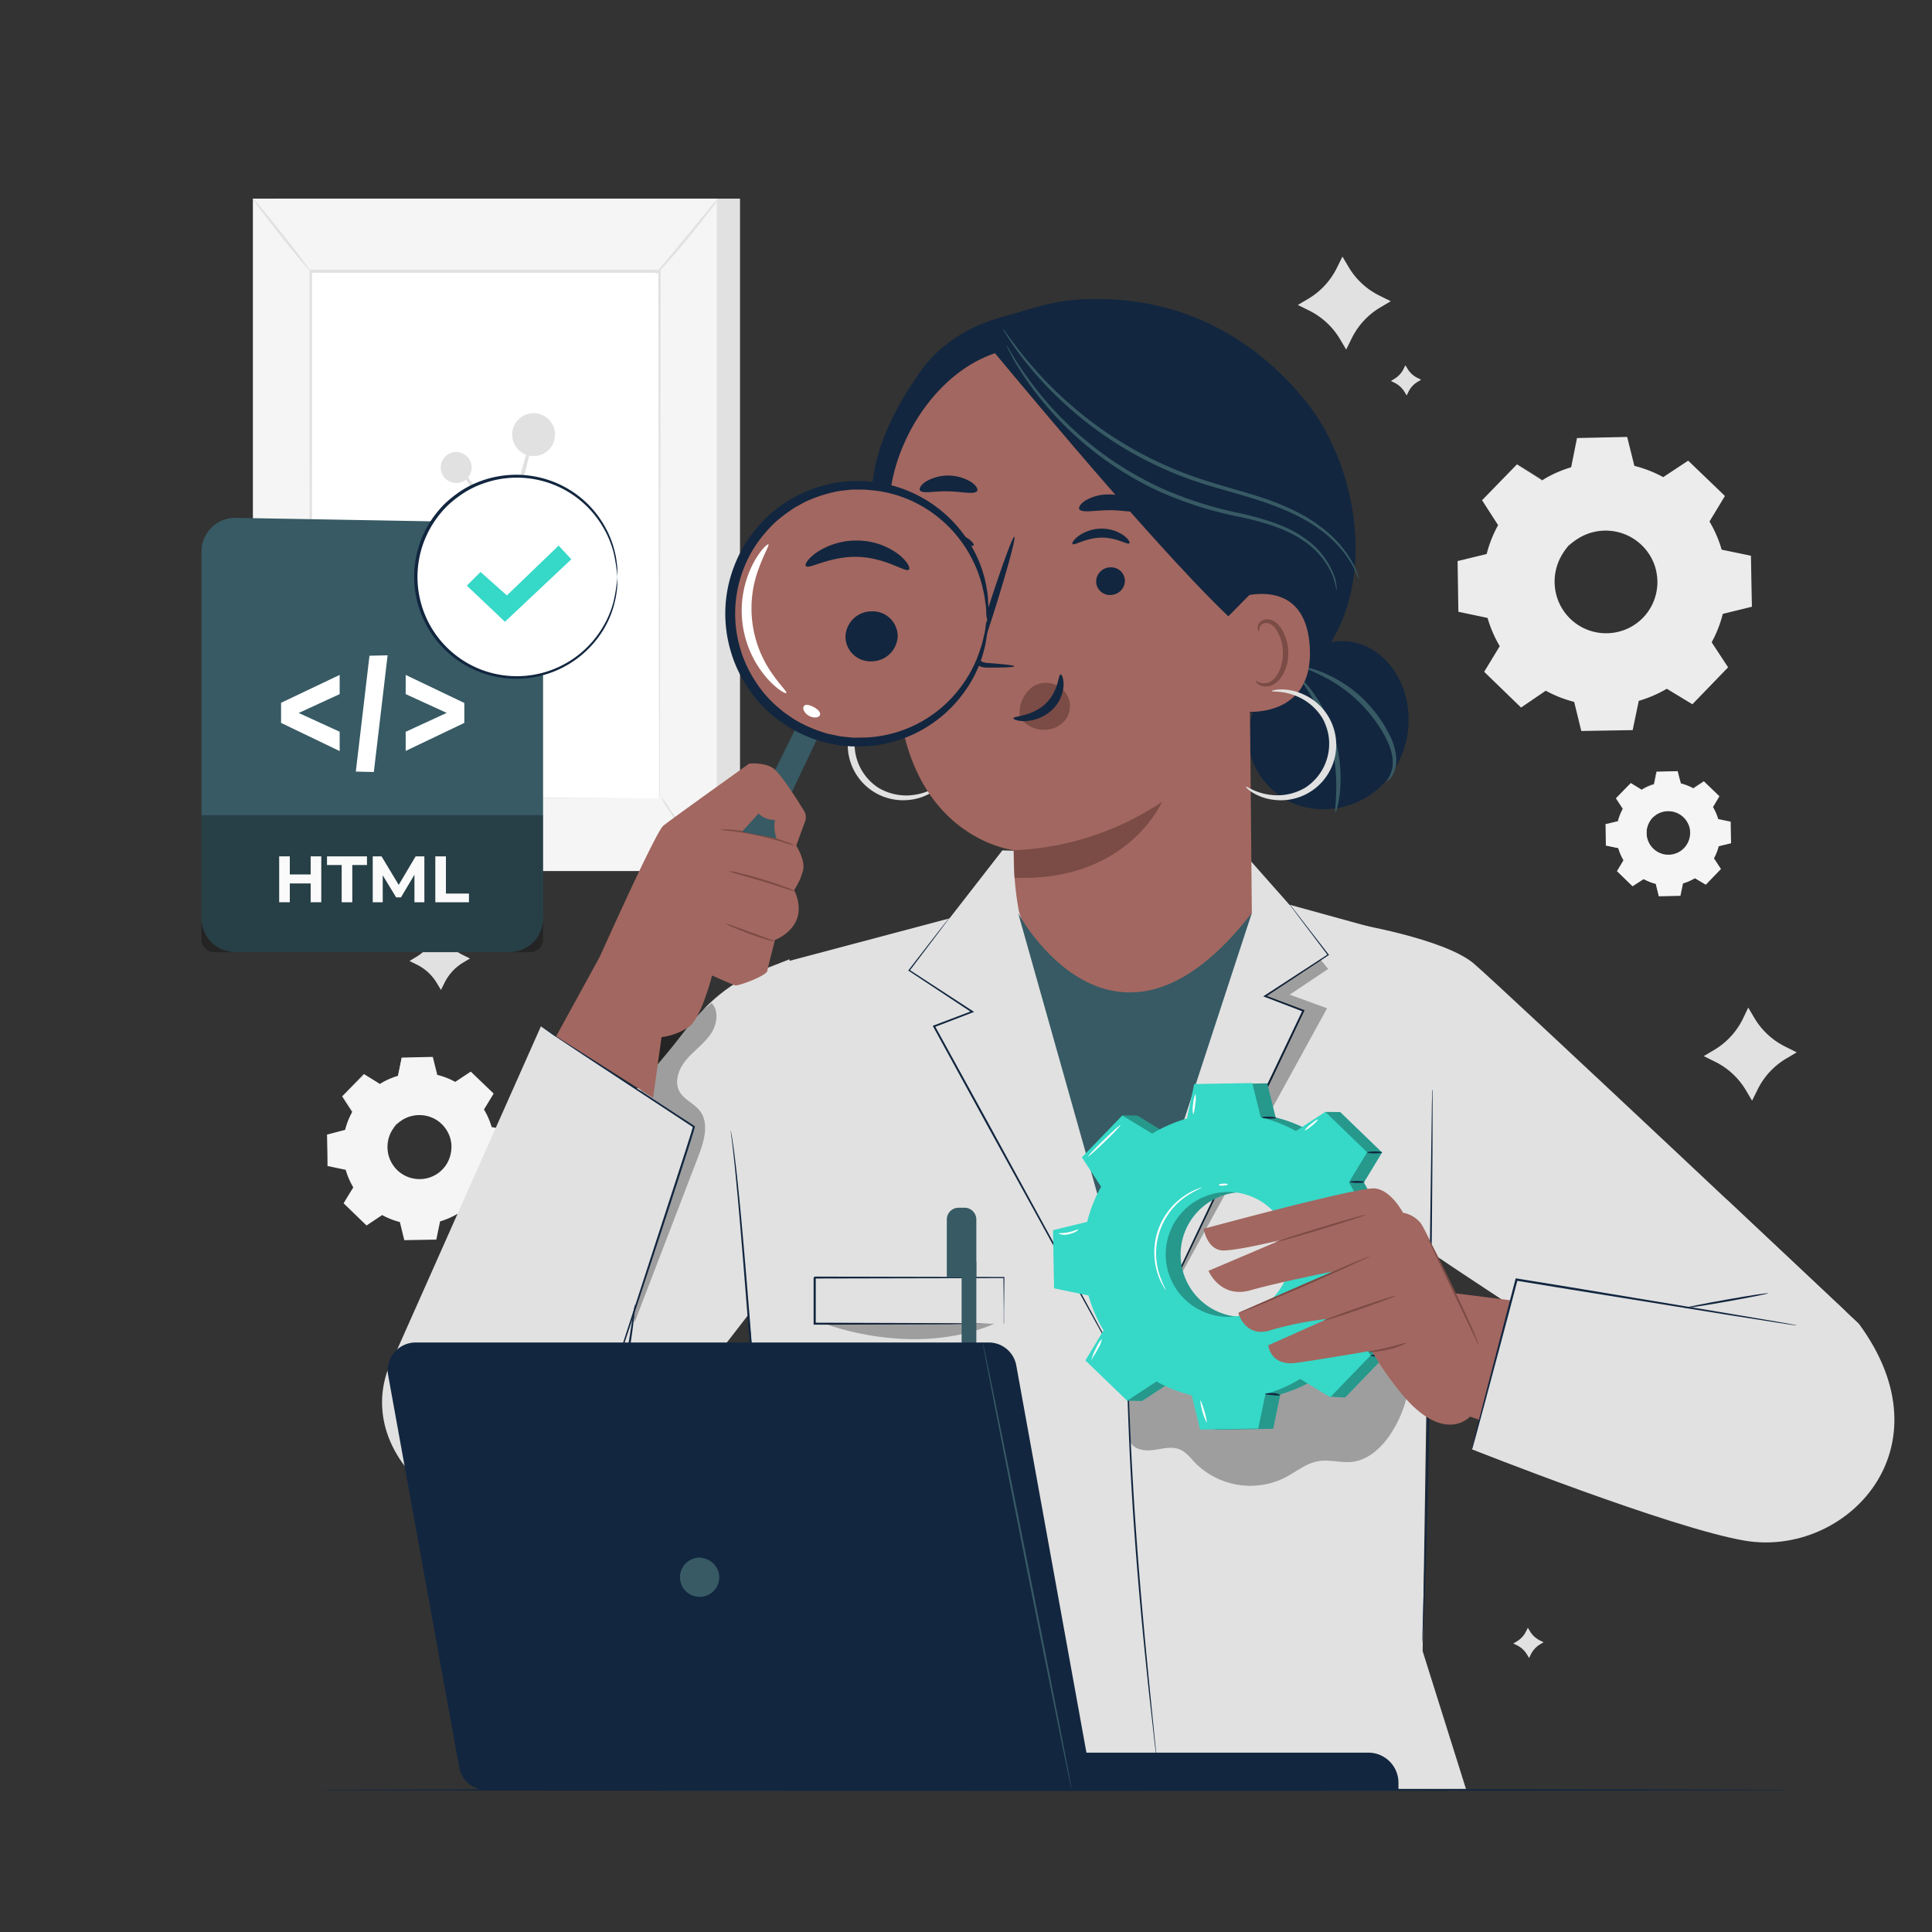 <svg xmlns="http://www.w3.org/2000/svg" width="604" height="604" viewBox="0 0 604 604">
  <rect x="0" y="0" width="604" height="604" fill="#333333" stroke="none"/>
  <g id="Grupo_94294" data-name="Grupo 94294" transform="translate(-180 -8715)">
    <rect id="Rectángulo_39114" data-name="Rectángulo 39114" width="604" height="604" transform="translate(180 8715)" fill="none"/>
    <g id="Grupo_92957" data-name="Grupo 92957" transform="translate(180 8715)">
      <rect id="Rectángulo_39115" data-name="Rectángulo 39115" width="145.02" height="210.2" transform="translate(86.33 62.1)" fill="#e1e1e1"/>
      <rect id="Rectángulo_39116" data-name="Rectángulo 39116" width="145.02" height="210.2" transform="translate(79.06 62.1)" fill="#f5f5f5"/>
      <g id="Grupo_92954" data-name="Grupo 92954">
        <rect id="Rectángulo_39117" data-name="Rectángulo 39117" width="108.99" height="164.67" transform="translate(97.08 84.87)" fill="#fff"/>
        <path id="Trazado_186756" data-name="Trazado 186756" d="M206.07,249.54V237.4c0-7.89-.06-19.39-.1-33.92,0-29-.1-70.15-.18-118.57l.37.36h-109l.39-.39c0,62.12-.06,119.39-.08,164.67l-.31-.32,79.33.17,21.91.08h.14l-21.85.08-79.52.16h-.32v-.31c0-45.28-.05-102.55-.08-164.67v-.4H206.54v.37c-.08,48.51-.14,89.71-.18,118.81,0,14.49-.08,26-.1,33.84v11.29A2.07,2.07,0,0,1,206.07,249.54Z" fill="#e1e1e1"/>
      </g>
      <path id="Trazado_186757" data-name="Trazado 186757" d="M224.49,62.1a25.089,25.089,0,0,1-2.58,3.75c-1.69,2.26-4.08,5.32-6.81,8.64s-5.28,6.24-7.17,8.33a26.069,26.069,0,0,1-3.19,3.26,26.841,26.841,0,0,1,2.77-3.63l7-8.47,7-8.47a26.542,26.542,0,0,1,2.98-3.41Z" fill="#e1e1e1"/>
      <g id="Grupo_92955" data-name="Grupo 92955">
        <path id="Trazado_186758" data-name="Trazado 186758" d="M206.62,249a134.761,134.761,0,0,0,19,23.77" fill="#fff"/>
        <path id="Trazado_186759" data-name="Trazado 186759" d="M225.63,272.78a21.428,21.428,0,0,1-3.31-3,101.2,101.2,0,0,1-7.17-8.08,105.362,105.362,0,0,1-6.32-8.78,21.239,21.239,0,0,1-2.21-3.89,28.117,28.117,0,0,1,2.67,3.58c1.6,2.24,3.85,5.31,6.47,8.59s5.12,6.15,7,8.2a30.745,30.745,0,0,1,2.87,3.38Z" fill="#e1e1e1"/>
      </g>
      <g id="Grupo_92956" data-name="Grupo 92956">
        <path id="Trazado_186760" data-name="Trazado 186760" d="M79,272.14q9.49-11.73,19-23.44" fill="#fff"/>
        <path id="Trazado_186761" data-name="Trazado 186761" d="M98,248.7c.16.14-4,5.5-9.2,12s-9.63,11.6-9.8,11.47,3.95-5.5,9.19-12S97.87,248.56,98,248.7Z" fill="#e1e1e1"/>
      </g>
      <path id="Trazado_186762" data-name="Trazado 186762" d="M79.06,62.1c.17-.14,4.3,4.8,9.22,11s8.77,11.38,8.6,11.51-4.3-4.8-9.22-11S78.89,62.23,79.06,62.1Z" fill="#e1e1e1"/>
    </g>
    <g id="Grupo_92958" data-name="Grupo 92958" transform="translate(180 8715)">
      <path id="Trazado_186763" data-name="Trazado 186763" d="M168.72,167.42a9,9,0,1,1-9-9,9,9,0,0,1,9,9Z" fill="#e1e1e1"/>
      <path id="Trazado_186764" data-name="Trazado 186764" d="M173.53,135.86a6.7,6.7,0,1,1-6.7-6.69,6.7,6.7,0,0,1,6.7,6.69Z" fill="#e1e1e1"/>
      <path id="Trazado_186765" data-name="Trazado 186765" d="M147.46,146.17a4.84,4.84,0,1,1-1.418-3.432A4.85,4.85,0,0,1,147.46,146.17Z" fill="#e1e1e1"/>
      <path id="Trazado_186766" data-name="Trazado 186766" d="M174.18,197a3,3,0,1,1,.887-2.13,3,3,0,0,1-.887,2.13Z" fill="#e1e1e1"/>
      <path id="Trazado_186767" data-name="Trazado 186767" d="M133.37,173.12a4.85,4.85,0,1,1-4.85-4.85,4.85,4.85,0,0,1,4.85,4.85Z" fill="#e1e1e1"/>
      <path id="Trazado_186768" data-name="Trazado 186768" d="M159.76,167.42c.3-.14,3.3,5.62,6.69,12.88s5.9,13.25,5.6,13.39-3.3-5.62-6.69-12.88S159.46,167.56,159.76,167.42Z" fill="#e1e1e1"/>
      <path id="Trazado_186769" data-name="Trazado 186769" d="M159,168.33c.05.32-6.49,1.56-14.6,2.77s-14.73,1.9-14.78,1.57,6.49-1.57,14.6-2.77S159,168,159,168.33Z" fill="#e1e1e1"/>
      <path id="Trazado_186770" data-name="Trazado 186770" d="M158.43,164c-.21.24-4.37-3.15-8.55-8.25s-6.72-9.83-6.45-10,3.25,4.21,7.38,9.22S158.67,163.76,158.43,164Z" fill="#e1e1e1"/>
      <path id="Trazado_186771" data-name="Trazado 186771" d="M166.83,135.86h0v.22l-.15.87c-.22,1-.45,2.06-.69,3.15-.61,2.66-1.5,6.32-2.53,10.35-2.07,8.06-3.8,14.58-4.1,14.51s.86-6.73,2.93-14.8c1-4,2.06-7.67,2.88-10.28.41-1.3.78-2.35,1.06-3.06a7,7,0,0,1,.37-.82,1.331,1.331,0,0,1,.14-.2h.08C166.78,135.8,166.83,135.86,166.83,135.86Z" fill="#e1e1e1"/>
    </g>
    <path id="Trazado_186772" data-name="Trazado 186772" d="M118.73,338.91a23.189,23.189,0,0,1,5.7-2.48l1.18-5.65,9.54-.17,1.37,5.61a23.469,23.469,0,0,1,5.79,2.27l4.82-3.16L154,342l-3,4.93a23.19,23.19,0,0,1,2.48,5.7l5.65,1.18.17,9.54-5.6,1.37a23.9,23.9,0,0,1-2.28,5.79l3.16,4.82L148,382.16l-4.93-3a23.579,23.579,0,0,1-5.7,2.48l-1.18,5.64-9.54.17-1.37-5.6a23.109,23.109,0,0,1-5.79-2.28l-4.82,3.16-6.86-6.63,3-4.93a23.58,23.58,0,0,1-2.48-5.7l-5.64-1.18-.17-9.53,5.6-1.38a23.5,23.5,0,0,1,2.28-5.79l-3.16-4.82,6.63-6.86,4.93,3Zm5.08,12.71a10.23,10.23,0,1,0,14.47-.26,10.23,10.23,0,0,0-14.47.26Z" transform="translate(180 8715)" fill="#f5f5f5"/>
    <path id="Trazado_186773" data-name="Trazado 186773" d="M123.81,351.62a7.8,7.8,0,0,1,1.91-1.68,10.24,10.24,0,0,1,6.68-1.58,10.43,10.43,0,0,1,8.2,5.75,9.66,9.66,0,0,1,.93,2.87,9.83,9.83,0,0,1,.06,3.16,10.44,10.44,0,0,1-8.64,8.95,9.81,9.81,0,0,1-3.15.05,9.7,9.7,0,0,1-2.9-.83,10.52,10.52,0,0,1-4.27-3.52,10.37,10.37,0,0,1-1.77-4.48,10.16,10.16,0,0,1,1.35-6.73,7.789,7.789,0,0,1,1.6-2,24.267,24.267,0,0,0-1.4,2.07,10.17,10.17,0,0,0-1.14,6.55,10,10,0,0,0,5.85,7.58,10.12,10.12,0,0,0,5.74.7,9.91,9.91,0,0,0,8.16-8.46,9.29,9.29,0,0,0,0-3,9.17,9.17,0,0,0-.86-2.73,10.17,10.17,0,0,0-3.45-4,10,10,0,0,0-4.32-1.6,10.16,10.16,0,0,0-6.51,1.36,22.5,22.5,0,0,0-2.07,1.57Z" transform="translate(180 8715)" fill="#f5f5f5"/>
    <path id="Trazado_186774" data-name="Trazado 186774" d="M118.73,338.91l-.32-.17-1-.55L113.75,336h.11l-6.58,6.91v-.19l3.18,4.81.06.09v.09a23.27,23.27,0,0,0-2.24,5.75v.11h-.11L102.5,355l.16-.21q.09,4.51.19,9.54l-.18-.22,5.64,1.16h.15v.14a22.87,22.87,0,0,0,2.46,5.64l.08.13-.08.14-3,4.93v-.32l6.87,6.61h-.34l4.82-3.16.14-.09.15.08a22.878,22.878,0,0,0,5.72,2.24h.16v.17c.44,1.75.91,3.67,1.38,5.6l-.28-.22,9.54-.17-.28.23,1.17-5.64v-.18l.17-.05a23.261,23.261,0,0,0,5.63-2.44h0l.15-.1.15.1,4.93,3h-.36l6.63-6.86v.36q-1.6-2.43-3.16-4.82l-.1-.15.09-.15a23.469,23.469,0,0,0,2.25-5.72v-.16h.17l5.6-1.37-.21.27q-.09-4.87-.16-9.54l.21.26-5.64-1.18h-.16v-.15a23.26,23.26,0,0,0-2.44-5.65l-.08-.13.08-.13,3-4.93v.3L147,335.49h.28l-4.83,3.15-.1.07-.12-.06a22.9,22.9,0,0,0-5.73-2.28h-.11v-.11c-.49-2-.93-3.87-1.35-5.6l.17.13-9.54.12.12-.1c-.48,2.25-.88,4.1-1.21,5.64v.05h-.05a23.9,23.9,0,0,0-4.37,1.68l-1,.53-.34.18a1.581,1.581,0,0,1,.31-.22c.22-.13.55-.34,1-.58a22.623,22.623,0,0,1,4.35-1.77l-.06.07c.31-1.54.68-3.4,1.14-5.66v-.1h.1l9.54-.21h.14v.13c.43,1.73.89,3.57,1.4,5.6l-.14-.14a23.5,23.5,0,0,1,5.84,2.28h-.22l4.82-3.18.14-.09.13.12,6.88,6.61.14.14-.1.17-3,4.93v-.26a23.629,23.629,0,0,1,2.52,5.76l-.2-.18,5.64,1.16.22.05v.21q.09,4.67.18,9.54v.23l-.22.05-5.6,1.38.21-.21a23.261,23.261,0,0,1-2.3,5.86v-.3l3.16,4.82.13.2-.16.16-6.63,6.87-.16.17-.2-.12-4.93-3h.3a24.059,24.059,0,0,1-5.77,2.51l.2-.22-1.17,5.64-.05.23h-.23l-9.54.17h-.23l-.06-.22c-.47-1.94-.94-3.85-1.37-5.6l.21.2a23.412,23.412,0,0,1-5.85-2.31h.28L114.77,383l-.18.12-.16-.15-6.86-6.64-.15-.14.11-.18c1-1.72,2.07-3.4,3-4.93v.27a23.8,23.8,0,0,1-2.5-5.77l.19.17-5.65-1.19h-.18v-.18c0-3.35-.1-6.54-.15-9.54v-.17h.16l5.6-1.47-.14.15a23.419,23.419,0,0,1,2.31-5.83v.18c-1.14-1.74-2.19-3.37-3.15-4.84l-.06-.1.08-.08,6.67-6.83v-.05h.06l3.64,2.26.93.59a3.281,3.281,0,0,1,.39.26Z" transform="translate(180 8715)" fill="#f5f5f5"/>
    <path id="Trazado_186775" data-name="Trazado 186775" d="M513.22,246.91a16.33,16.33,0,0,1,3.89-1.69l.81-3.85,6.51-.12.94,3.83a15.822,15.822,0,0,1,4,1.55l3.29-2.16L537.3,249l-2,3.36a16.39,16.39,0,0,1,1.69,3.9l3.85.8.12,6.51-3.83.94a15.526,15.526,0,0,1-1.55,3.95l2.16,3.29-4.53,4.69-3.36-2a15.778,15.778,0,0,1-3.9,1.69l-.8,3.86-6.51.11-.94-3.82a15.941,15.941,0,0,1-3.95-1.56l-3.3,2.16-4.68-4.52,2-3.37a15.559,15.559,0,0,1-1.69-3.89l-3.86-.81-.11-6.51,3.82-.94a16.249,16.249,0,0,1,1.56-4l-2.16-3.29,4.52-4.69,3.37,2Zm3.47,8.68a7,7,0,1,0,9.88-.17,7,7,0,0,0-9.88.17Z" transform="translate(180 8715)" fill="#f5f5f5"/>
    <path id="Trazado_186776" data-name="Trazado 186776" d="M516.69,255.59a5.521,5.521,0,0,1,1.3-1.14,7.045,7.045,0,0,1,10.16,2.82,6.8,6.8,0,0,1,.64,2,6.72,6.72,0,0,1,0,2.15,7.13,7.13,0,0,1-5.9,6.11,6.47,6.47,0,0,1-2.15,0,6.85,6.85,0,0,1-2-.56,7.091,7.091,0,0,1-3.21-10.06,5.31,5.31,0,0,1,1.1-1.34,9.84,9.84,0,0,0-1,1.42,6.939,6.939,0,0,0-.77,4.47,6.74,6.74,0,0,0,1.2,2.91,6.83,6.83,0,0,0,2.79,2.26,6.561,6.561,0,0,0,1.88.53,6.3,6.3,0,0,0,2-.05,6.76,6.76,0,0,0,5.58-5.78,6.282,6.282,0,0,0,0-2,6.13,6.13,0,0,0-.59-1.86,6.8,6.8,0,0,0-2.35-2.71,6.93,6.93,0,0,0-7.4-.17Q517.306,255.058,516.69,255.59Z" transform="translate(180 8715)" fill="#f5f5f5"/>
    <path id="Trazado_186777" data-name="Trazado 186777" d="M513.22,246.91l-.22-.11-.64-.37-2.54-1.5h.08l-4.5,4.71v-.13l2.17,3.29v.12a15.93,15.93,0,0,0-1.53,3.92v.08h-.08l-3.82.95.11-.14c0,2.05.08,4.23.13,6.51l-.13-.15,3.86.79h.1v.1a15.589,15.589,0,0,0,1.69,3.85l.05.09-.05.09-2,3.37v-.22l4.69,4.52h-.23l3.29-2.17.1-.06.1.06a16.09,16.09,0,0,0,3.9,1.53h.12v.11c.29,1.2.61,2.51.94,3.83l-.2-.15,6.52-.12-.2.16c.26-1.22.53-2.53.81-3.86v-.12h.12a15.541,15.541,0,0,0,3.84-1.67h0l.11-.06.1.06,3.37,2h-.25l4.52-4.68v.24c-.73-1.1-1.44-2.2-2.16-3.29l-.06-.1.06-.1a15.731,15.731,0,0,0,1.53-3.91v-.11h.12l3.82-.93-.14.19q-.06-3.34-.11-6.52l.15.18-3.86-.81h-.11v-.1a15.869,15.869,0,0,0-1.67-3.86l-.06-.09.06-.09,2-3.36v.21l-4.68-4.54h.19l-3.29,2.15-.08.05h-.07a15.942,15.942,0,0,0-3.92-1.56h-.07v-.07c-.34-1.39-.64-2.65-.93-3.83l.12.09-6.51.09.08-.08c-.33,1.54-.6,2.8-.82,3.85h0a16.941,16.941,0,0,0-3,1.15l-.7.36-.23.12.22-.14a7.807,7.807,0,0,1,.68-.4,15.851,15.851,0,0,1,3-1.21l-.05.05c.21-1.06.47-2.32.78-3.86v-.07h.07l6.52-.15h.09v.09c.3,1.19.61,2.44,1,3.82l-.09-.09a15.76,15.76,0,0,1,4,1.56h-.15l3.29-2.17.1-.06.09.08,4.69,4.52.1.09-.07.11-2,3.37v-.18a16,16,0,0,1,1.72,3.94l-.14-.13,3.86.8h.14v.15q.06,3.18.12,6.51v.15h-.15l-3.82.94.14-.14a16.072,16.072,0,0,1-1.57,4v-.2c.72,1.08,1.43,2.18,2.16,3.29l.09.13-.11.11-4.52,4.69-.12.12-.13-.09-3.37-2h.21a16.559,16.559,0,0,1-3.94,1.72l.14-.16c-.28,1.33-.55,2.64-.81,3.86v.15h-.16l-6.51.11h-.16v-.15l-.93-3.83.14.15a16.361,16.361,0,0,1-4-1.58h.2L510.52,277l-.13.08-.11-.1-4.68-4.54-.1-.09.08-.13,2-3.36V269a16,16,0,0,1-1.7-3.94l.12.12-3.85-.81h-.12v-.12c0-2.29-.06-4.47-.1-6.52v-.11h.11l3.83-.92-.1.09a16.7,16.7,0,0,1,1.58-4v.13l-2.15-3.3v-.07l.06-.06,4.55-4.66h.05l2.47,1.54.64.41Z" transform="translate(180 8715)" fill="#f5f5f5"/>
    <path id="Trazado_186778" data-name="Trazado 186778" d="M482.17,150.17a37.38,37.38,0,0,1,9.17-4l1.88-9.07,15.33-.27,2.2,9a37.549,37.549,0,0,1,9.3,3.65l7.75-5.07,11,10.64L534,163a37.408,37.408,0,0,1,4,9.17l9.07,1.88.27,15.33-9,2.21a37.43,37.43,0,0,1-3.66,9.29l5.08,7.75-10.65,11-7.92-4.81a37.51,37.51,0,0,1-9.16,4l-1.89,9.07-15.33.27-2.2-9a37.5,37.5,0,0,1-9.3-3.66l-7.74,5.08-11-10.65,4.8-7.92a37.471,37.471,0,0,1-4-9.16L456.3,191l-.3-15.36,9-2.2a37.861,37.861,0,0,1,3.65-9.3l-5.07-7.75,10.64-11,7.92,4.8Zm8.17,20.41a16.45,16.45,0,1,0,23.25-.4,16.45,16.45,0,0,0-23.25.4Z" transform="translate(180 8715)" fill="#ececec"/>
    <path id="Trazado_186779" data-name="Trazado 186779" d="M490.34,170.58a12.4,12.4,0,0,1,3.06-2.68,16.4,16.4,0,0,1,10.73-2.54,16.7,16.7,0,0,1,7.29,2.59,16.92,16.92,0,0,1,5.9,6.64,15.93,15.93,0,0,1,1.49,4.62,15.591,15.591,0,0,1,.09,5.06A16.77,16.77,0,0,1,505,198.65a16,16,0,0,1-5.07.09,15.761,15.761,0,0,1-4.66-1.34,16.88,16.88,0,0,1-6.85-5.66,16.63,16.63,0,0,1-.69-18,12.658,12.658,0,0,1,2.58-3.16c.09.08-1,1.08-2.26,3.34a16.4,16.4,0,0,0-1.82,10.53,16.076,16.076,0,0,0,18.61,13.29A15.93,15.93,0,0,0,518,184.15a14.782,14.782,0,0,0-.07-4.79,14.939,14.939,0,0,0-1.38-4.38,16.22,16.22,0,0,0-22.94-6.77C491.38,169.56,490.42,170.67,490.34,170.58Z" transform="translate(180 8715)" fill="#ececec"/>
    <path id="Trazado_186780" data-name="Trazado 186780" d="M482.17,150.17a4.64,4.64,0,0,1-.51-.27l-1.52-.88-6-3.52h.19l-10.58,11.09v-.3l5.1,7.73.1.14-.08.15a37.291,37.291,0,0,0-3.6,9.23l-.05.18-.18.05-9,2.23.25-.33c.1,4.82.2,10,.31,15.32l-.3-.35,9.08,1.87h.23l.06.23a37.18,37.18,0,0,0,4,9.06l.12.21-.12.21-4.79,7.93-.07-.52,11,10.63-.55-.05c2.42-1.58,5.06-3.32,7.74-5.09l.23-.14.24.13a37.781,37.781,0,0,0,9.19,3.61l.27.06.06.27c.69,2.82,1.45,5.89,2.21,9l-.45-.36,15.32-.27-.45.37c.6-2.86,1.24-6,1.89-9.07l.05-.28.28-.08a37.2,37.2,0,0,0,9-3.92h0l.24-.14.25.14,7.91,4.8-.58.08,10.65-11v.58l-5.08-7.74-.15-.24.14-.24a37.462,37.462,0,0,0,3.61-9.18l.07-.27.27-.07,9-2.2-.34.45c-.09-5.23-.17-10.35-.26-15.33l.35.42-9.07-1.9h-.25l-.07-.25a37.582,37.582,0,0,0-3.92-9.07l-.13-.21.13-.21,4.81-7.91.06.49-11-10.67h.45l-7.76,5.06-.17.11-.18-.1a36.929,36.929,0,0,0-9.21-3.65l-.18-.05-.05-.18c-.79-3.27-1.5-6.22-2.17-9l.27.22-15.32.2.2-.17c-.78,3.62-1.41,6.59-1.94,9.06v.09h-.09a39.089,39.089,0,0,0-7,2.7l-1.65.86a4.833,4.833,0,0,1-.55.28l.51-.35c.35-.21.88-.54,1.62-.93a36.313,36.313,0,0,1,7-2.85l-.1.12,1.83-9.09v-.16h.17l15.32-.33h.23l.05.22c.69,2.78,1.42,5.72,2.24,9l-.23-.23a38.31,38.31,0,0,1,9.39,3.67h-.35l7.73-5.1.24-.15.21.2,11.05,10.62.22.22-.16.27-4.79,7.92v-.42a37.362,37.362,0,0,1,4,9.26l-.32-.3,9.08,1.88.33.07V174q.13,7.47.29,15.32v.36l-.35.09-9,2.21.33-.34a37.9,37.9,0,0,1-3.7,9.42v-.48l5.08,7.74.2.31-.26.27q-5.25,5.44-10.64,11l-.26.27-.32-.19-7.92-4.8h.48a38.351,38.351,0,0,1-9.27,4l.33-.36c-.65,3.12-1.3,6.21-1.89,9.07l-.08.37h-.37l-15.33.26h-.37l-.08-.35c-.76-3.11-1.51-6.19-2.2-9l.33.33a38.239,38.239,0,0,1-9.41-3.71h.47L475.82,221l-.3.2-.25-.25-11-10.66L464,210l.18-.29,4.81-7.91v.42a37.941,37.941,0,0,1-4-9.27l.3.28-9.07-1.91-.29-.06V191c-.09-5.38-.16-10.5-.24-15.33v-.27l.26-.06,9-2.18-.22.22a37.63,37.63,0,0,1,3.71-9.35v.28l-5-7.76-.11-.17.14-.13,10.7-11,.09-.08.1.06,5.83,3.63,1.5.95a5.086,5.086,0,0,1,.48.36Z" transform="translate(180 8715)" fill="#ececec"/>
    <path id="Trazado_186781" data-name="Trazado 186781" d="M137.09,290.59l1.32,2.2a15.08,15.08,0,0,0,6.22,5.73l2.3,1.13-2.2,1.32A15.17,15.17,0,0,0,139,307.2l-1.14,2.29-1.32-2.19a15,15,0,0,0-6.22-5.73l-2.3-1.14,2.2-1.32a15.08,15.08,0,0,0,5.73-6.22Z" transform="translate(180 8715)" fill="#e1e1e1"/>
    <path id="Trazado_186782" data-name="Trazado 186782" d="M439.37,114.18l.66,1.1a7.53,7.53,0,0,0,3.11,2.86l1.15.57-1.1.66a7.46,7.46,0,0,0-2.86,3.11l-.57,1.15-.66-1.1a7.58,7.58,0,0,0-3.11-2.86l-1.15-.57,1.09-.66a7.49,7.49,0,0,0,2.87-3.11Z" transform="translate(180 8715)" fill="#e1e1e1"/>
    <path id="Trazado_186783" data-name="Trazado 186783" d="M419.69,80.22l2,3.38a23.07,23.07,0,0,0,9.57,8.82l3.54,1.75-3.38,2a23.09,23.09,0,0,0-8.82,9.58l-1.75,3.53-2-3.38a23.28,23.28,0,0,0-9.58-8.82l-3.53-1.74,3.38-2a23.11,23.11,0,0,0,8.81-9.57Z" transform="translate(180 8715)" fill="#e1e1e1"/>
    <path id="Trazado_186784" data-name="Trazado 186784" d="M477.65,508.88l.66,1.1a7.55,7.55,0,0,0,3.11,2.87l1.15.56-1.1.66a7.64,7.64,0,0,0-2.87,3.12l-.56,1.15-.67-1.1a7.49,7.49,0,0,0-3.11-2.87l-1.15-.57,1.1-.66a7.49,7.49,0,0,0,2.87-3.11Z" transform="translate(180 8715)" fill="#e1e1e1"/>
    <path id="Trazado_186785" data-name="Trazado 186785" d="M546.55,315l2,3.38a23.07,23.07,0,0,0,9.57,8.82l3.58,1.8-3.38,2a23.15,23.15,0,0,0-8.82,9.58l-1.75,3.53-2-3.38a23.13,23.13,0,0,0-9.58-8.81l-3.53-1.75,3.38-2a23.11,23.11,0,0,0,8.81-9.57Z" transform="translate(180 8715)" fill="#e1e1e1"/>
    <path id="Trazado_186786" data-name="Trazado 186786" d="M560.48,559.59c0,.17-103.38.31-230.88.31s-230.91-.14-230.91-.31,103.36-.31,230.91-.31S560.48,559.42,560.48,559.59Z" transform="translate(180 8715)" fill="#12263f"/>
    <g id="Grupo_92973" data-name="Grupo 92973" transform="translate(180 8715)">
      <path id="Trazado_186787" data-name="Trazado 186787" d="M237.76,303.45c-11.26,4.47-18.33,11.76-25.68,21.39-13.32,17.42-91,102.76-91.25,104.58-10,32.15,36.29,61.66,65.81,37.61,15.28-12.45,62.46-76,62.46-76l-2.27-91.14Z" fill="#e1e1e1"/>
      <path id="Trazado_186788" data-name="Trazado 186788" d="M460.79,301.27c-9.18-7.87-38.14-12.63-38.14-12.63L418,290.09c2.47,12.6,17.89,91.37,17.89,93.18,0,2,126.62,83.32,126.62,83.32l14.45-56.67S470,309.14,460.79,301.27Z" fill="#e1e1e1"/>
      <path id="Trazado_186789" data-name="Trazado 186789" d="M245.83,300.65l51.01-13.54,16.53-21.26,76.83,2.41,12.89,14.56,45.04,12.41-3.37,220.96,13.54,43.06H222.91l18.8-60.54-8.93-104Z" fill="#e1e1e1"/>
      <g id="Grupo_92967" data-name="Grupo 92967">
        <g id="Grupo_92966" data-name="Grupo 92966">
          <path id="Trazado_186790" data-name="Trazado 186790" d="M407.92,125.07c-16.19-19.79-37.93-31.18-63.49-31.6C330,93.23,324,96.23,313.65,99s-19.75,8.4-25.95,17.2c-7.36,10.44-13.54,22.14-14.93,34.84-1.43,13-2.86,26.18-1.88,39.27s4.54,26.26,12.25,36.89l33.3,5.78c18.39.63,37,1.23,54.95-3s35.33-13.84,44.92-29.54C429.64,178.66,424.11,144.86,407.92,125.07Z" fill="#12263f"/>
          <path id="Trazado_186791" data-name="Trazado 186791" d="M293.22,246c.06.07-.55.82-2,1.74a16.23,16.23,0,0,1-6.86,2.32,17.292,17.292,0,0,1-8.93-33.03,16.3,16.3,0,0,1,7.09-1.46,5.13,5.13,0,0,1,2.6.51c0,.4-3.88-.43-9.09,2.21a17.25,17.25,0,0,0-7.07,6.82,16.36,16.36,0,0,0,5.74,21.23,17.16,17.16,0,0,0,9.55,2.32C290.08,248.27,293,245.59,293.22,246Z" fill="#e1e1e1"/>
          <path id="Trazado_186792" data-name="Trazado 186792" d="M440.2,221.74c-.83-7.51-4.77-14.89-11.28-18.74s-15.6-3.45-21,1.82l-5.23,6.24c-8.2,3.49-13.36,12.82-12.36,21.68s7.8,16.66,16.33,19.27a26.07,26.07,0,0,0,24.82-6A29.26,29.26,0,0,0,440.2,221.74Z" fill="#12263f"/>
          <path id="Trazado_186793" data-name="Trazado 186793" d="M433.6,244.2c-.25-.12,2.06-2.25,1.79-6.63s-3.38-9.85-7.62-15a45.339,45.339,0,0,0-13.35-10.7c-3.9-2.09-6.58-2.86-6.5-3.13s2.86.21,7,2.1A39.86,39.86,0,0,1,429,221.55a39.209,39.209,0,0,1,5.39,8.18,18,18,0,0,1,2.14,7.8,9.36,9.36,0,0,1-1.49,5.29C434.3,243.89,433.66,244.27,433.6,244.2Z" fill="#375a64"/>
          <path id="Trazado_186794" data-name="Trazado 186794" d="M417.49,254c-.55,0,1.72-10.1-1.49-22-3-11.94-9.94-19.61-9.48-19.9.14-.13,2,1.58,4.4,4.94a46.38,46.38,0,0,1,8,30.49C418.48,251.66,417.66,254.08,417.49,254Z" fill="#375a64"/>
          <g id="Grupo_92965" data-name="Grupo 92965">
            <path id="Trazado_186795" data-name="Trazado 186795" d="M390,136.77a12.37,12.37,0,0,0-11.74-11.92L333.9,107.2l-11.6,1.35c-26.1.09-44.09,28.87-44.26,50-.19,23.48.5,52.15,4.23,69.46,7.5,34.8,34.66,37.79,34.66,37.79a97.471,97.471,0,0,0,1.6,19.05l33.22,102.81,39.61-102.25Z" fill="#a26760"/>
            <path id="Trazado_186796" data-name="Trazado 186796" d="M334.47,219.88a7.38,7.38,0,0,0-2.56-4.57,7.56,7.56,0,0,0-9.18-.53,10.14,10.14,0,0,0-3.86,9.52h0a9.24,9.24,0,0,0,6.6,3.83,10.256,10.256,0,0,0,1.24,0,8.25,8.25,0,0,0,5.58-2.21,7.37,7.37,0,0,0,2.18-6.04Z" fill="#7b4b45"/>
            <g id="Grupo_92963" data-name="Grupo 92963">
              <path id="Trazado_186797" data-name="Trazado 186797" d="M295.29,182.6a4.52,4.52,0,0,0,4.59,4.31,4.3,4.3,0,0,0,4.42-4.31,4.5,4.5,0,0,0-4.58-4.31,4.32,4.32,0,0,0-4.43,4.31Z" fill="#12263f"/>
              <path id="Trazado_186798" data-name="Trazado 186798" d="M286.68,171.59c.59.56,3.86-2.15,8.71-2.41s8.53,2,9,1.36c.24-.28-.39-1.31-2-2.35a12.38,12.38,0,0,0-7.27-1.81,11.87,11.87,0,0,0-6.89,2.65C286.83,170.25,286.39,171.34,286.68,171.59Z" fill="#12263f"/>
              <path id="Trazado_186799" data-name="Trazado 186799" d="M317.13,208.3c0-.28-3-.64-7.95-1-1.25-.06-2.43-.24-2.69-1.08a7.084,7.084,0,0,1,.63-3.71q1.5-4.59,3.14-9.62c4.35-13.69,7.42-24.92,6.87-25.09s-4.53,10.79-8.87,24.48l-3,9.67c-.39,1.43-1.11,3.07-.37,4.89a3.13,3.13,0,0,0,2.13,1.7,8.64,8.64,0,0,0,2.12.17C314.07,208.72,317.12,208.57,317.13,208.3Z" fill="#12263f"/>
              <path id="Trazado_186800" data-name="Trazado 186800" d="M316.93,265.81a89.43,89.43,0,0,0,46.33-15.12s-10.76,25.08-46.08,23.72Z" fill="#7b4b45"/>
              <path id="Trazado_186801" data-name="Trazado 186801" d="M331.57,210.86c-.79,0-.51,5.26-4.81,9.24s-9.93,3.71-9.93,4.45c-.05.33,1.31.95,3.68.88a13.1,13.1,0,0,0,8.3-3.41,11.41,11.41,0,0,0,3.69-7.73C332.58,212.09,331.93,210.81,331.57,210.86Z" fill="#12263f"/>
              <path id="Trazado_186802" data-name="Trazado 186802" d="M287.64,153.33c.88,1.14,4.55.14,8.9.27s8,1.06,8.9-.06c.4-.54-.14-1.67-1.71-2.77a13.8,13.8,0,0,0-14.34-.18C287.81,151.66,287.25,152.77,287.64,153.33Z" fill="#12263f"/>
              <path id="Trazado_186803" data-name="Trazado 186803" d="M351.67,181.32A4.51,4.51,0,0,1,347.4,186a4.31,4.31,0,0,1-4.71-4,4.49,4.49,0,0,1,4.26-4.62,4.3,4.3,0,0,1,4.72,3.94Z" fill="#12263f"/>
              <path id="Trazado_186804" data-name="Trazado 186804" d="M353.07,169.85c-.55.6-4-1.87-8.86-1.77s-8.36,2.59-8.9,2c-.26-.26.29-1.33,1.82-2.48a12.38,12.38,0,0,1,7.11-2.33,11.9,11.9,0,0,1,7.07,2.14C352.82,168.53,353.34,169.59,353.07,169.85Z" fill="#12263f"/>
              <path id="Trazado_186805" data-name="Trazado 186805" d="M355.86,159.44c-.94,1.12-4.7,0-9.2.06s-8.3.89-9.2-.25c-.39-.55.19-1.66,1.83-2.74a14,14,0,0,1,7.45-1.93,13.71,13.71,0,0,1,7.38,2.08C355.73,157.77,356.27,158.9,355.86,159.44Z" fill="#12263f"/>
            </g>
            <g id="Grupo_92964" data-name="Grupo 92964">
              <path id="Trazado_186806" data-name="Trazado 186806" d="M384,195.77c-.14-2.62,2.54-9,5.1-9.49,6.84-1.46,19.3-1.59,20.37,15.92,1.47,23.93-22.85,20.47-22.94,19.78C386.47,221.45,384.47,204.79,384,195.77Z" fill="#a26760"/>
              <path id="Trazado_186807" data-name="Trazado 186807" d="M392.6,212.84c.1-.09.43.26,1.15.54a4.22,4.22,0,0,0,3.13-.12c2.47-1.09,4.35-5.23,4.2-9.55a13.74,13.74,0,0,0-1.54-5.9c-.83-1.7-2-2.86-3.33-3a2.12,2.12,0,0,0-2.39,1.29c-.28.69-.1,1.16-.22,1.2s-.54-.36-.41-1.36a2.66,2.66,0,0,1,.85-1.56,3.19,3.19,0,0,1,2.27-.75c1.86,0,3.62,1.61,4.58,3.44a14.09,14.09,0,0,1,1.86,6.58c.14,4.83-2.05,9.49-5.45,10.71a4.48,4.48,0,0,1-3.85-.4C392.67,213.41,392.52,212.89,392.6,212.84Z" fill="#7b4b45"/>
            </g>
          </g>
          <path id="Trazado_186808" data-name="Trazado 186808" d="M390.92,185.68l-6.92,7c-26.26-25.13-77.56-88.05-74.7-84.3,0,0,18-7.4,37.51-4.07s56.55,13.1,56,36.12S390.92,185.68,390.92,185.68Z" fill="#12263f"/>
          <path id="Trazado_186809" data-name="Trazado 186809" d="M389.52,246c-.07.07.54.82,2,1.74a16.18,16.18,0,0,0,6.86,2.32A17.3,17.3,0,0,0,407.3,217a16.34,16.34,0,0,0-7.1-1.46c-1.71.07-2.61.41-2.59.51,0,.4,3.88-.43,9.08,2.21a17.2,17.2,0,0,1,7.07,6.82A16.37,16.37,0,0,1,408,246.29a17.17,17.17,0,0,1-9.55,2.32C392.65,248.27,389.7,245.59,389.52,246Z" fill="#e1e1e1"/>
        </g>
        <path id="Trazado_186810" data-name="Trazado 186810" d="M424.85,181.06a6.4,6.4,0,0,0-.37-1.38,24.811,24.811,0,0,0-1.63-3.78,35,35,0,0,0-10-11.25c-5.08-3.94-12.12-7.16-20.14-9.68s-17-4.63-25.88-8.44a117.46,117.46,0,0,1-23.64-13.24,122,122,0,0,1-16.68-14.58,128.347,128.347,0,0,1-9.65-11.46c-1-1.34-1.78-2.43-2.4-3.29a7,7,0,0,0-.9-1.12,5.408,5.408,0,0,0,.69,1.25c.5.79,1.21,2,2.22,3.44a109.666,109.666,0,0,0,9.4,11.77,116.869,116.869,0,0,0,16.66,14.91,115,115,0,0,0,23.83,13.45c9,3.85,18.06,5.85,26,8.38s14.91,5.53,20,9.31a35.92,35.92,0,0,1,10.1,10.79C424.19,179.19,424.72,181.11,424.85,181.06Z" fill="#375a64"/>
        <path id="Trazado_186811" data-name="Trazado 186811" d="M417.88,184.83a12.61,12.61,0,0,0-.93-5.23,24.37,24.37,0,0,0-9-11.27c-5-3.73-12.13-6-20-7.82a118,118,0,0,1-24.81-7.88A105.321,105.321,0,0,1,341.06,139a108.1,108.1,0,0,1-15.16-14.91,115.786,115.786,0,0,1-8.46-11.62c-.82-1.36-1.49-2.47-2-3.35a5.421,5.421,0,0,0-.78-1.13,6.278,6.278,0,0,0,.57,1.25c.48.91,1.09,2.06,1.83,3.48a97.693,97.693,0,0,0,8.2,11.92,103.14,103.14,0,0,0,37.44,29.13,115.631,115.631,0,0,0,25.07,7.86c7.83,1.72,14.81,3.9,19.72,7.43a24.78,24.78,0,0,1,9.05,10.73A27.76,27.76,0,0,1,417.88,184.83Z" fill="#375a64"/>
      </g>
      <g id="Grupo_92968" data-name="Grupo 92968" opacity="0.3">
        <path id="Trazado_186812" data-name="Trazado 186812" d="M439.22,417.62c-.62-2-1.5-4-3.25-5.08-2.59-1.62-6.13-.47-8.37,1.61s-3.59,4.92-5.33,7.44a28.2,28.2,0,0,1-24.95,11.84c-6.72-.54-13.07-3.52-19.79-4.08-8-.67-17.23,1.43-24.78,4.17l.49,15.8c-.31,3.09,3.34,4.34,6.44,4.09s6.34-1.46,9.21-.25c1.95.83,3.29,2.62,4.75,4.16a24.31,24.31,0,0,0,28,4.68c3.49-1.81,6.64-4.53,10.52-5.19,3.56-.6,7.23.65,10.81.18,4.67-.62,8.5-4.07,11.24-7.9a36.44,36.44,0,0,0,5.01-31.47Z"/>
      </g>
      <g id="Grupo_92969" data-name="Grupo 92969" opacity="0.3">
        <path id="Trazado_186813" data-name="Trazado 186813" d="M222,323.55c2.11-2.94,2.94-7.35.48-10-5.74,5.22-15.1,6.05-19.27,12.6-2.07,3.26-2.38,7.3-2.61,11.16q-2.17,35-3.32,70.11l1.1,6,20-52.08c1.77-4.63,3.42-10.27.35-14.16-1.77-2.24-4.79-3.34-6.23-5.81-1.82-3.13-.34-7.21,2-10S219.85,326.49,222,323.55Z"/>
      </g>
      <path id="Trazado_186814" data-name="Trazado 186814" d="M169.11,320.85,120.83,429.42l61.41,29.2L216.9,352.24Z" fill="#e1e1e1"/>
      <path id="Trazado_186815" data-name="Trazado 186815" d="M169.11,320.85a.829.829,0,0,1,.25.13l.71.43,2.71,1.72,10.05,6.5L217.07,352l.17.11v.14c-.35,1.44-.78,2.66-1.18,4s-.84,2.64-1.26,4q-1.29,4-2.64,8.18c-6.31,19.44-12.13,37-16.36,49.72-2.13,6.32-3.85,11.45-5.06,15l-1.4,4.08-.39,1.05a1.76,1.76,0,0,1-.14.36,1.409,1.409,0,0,1,.08-.38c.08-.25.19-.62.33-1.07.31-1,.74-2.36,1.29-4.12,1.16-3.6,2.82-8.75,4.87-15.09,4.15-12.78,9.87-30.36,16.19-49.79.89-2.76,1.78-5.49,2.64-8.17l1.27-4c.2-.65.41-1.3.61-1.95l.29-1,.13-.45.06-.23v-.21h.23l-.09.25L182.62,330l-10-6.64L170,321.5l-.68-.48Z" fill="#12263f"/>
      <path id="Trazado_186816" data-name="Trazado 186816" d="M193.71,436.67a34.16,34.16,0,0,1,.65-4.25c.48-2.78,1.09-6.3,1.76-10.2s1.19-7.44,1.63-10.22a31.1,31.1,0,0,1,.77-4.23,4.52,4.52,0,0,1,0,1.16c-.06.74-.16,1.81-.31,3.13-.3,2.63-.79,6.27-1.45,10.26s-1.38,7.59-2,10.19c-.29,1.29-.53,2.34-.72,3.06A3.849,3.849,0,0,1,193.71,436.67Z" fill="#12263f"/>
      <path id="Trazado_186817" data-name="Trazado 186817" d="M228.47,353.45a1.52,1.52,0,0,1,.08.36,7.651,7.651,0,0,0,.19,1.07c.15.95.38,2.34.63,4.14s.5,4,.81,6.57.58,5.49.92,8.71c1.28,12.93,2.74,30.8,4.3,50.55s2.95,37.64,4.12,50.56c.31,3.23.58,6.15.82,8.72s.51,4.76.71,6.58.39,3.15.51,4.14c.05.45.09.81.13,1.08a2.159,2.159,0,0,1,0,.38,2.091,2.091,0,0,1-.09-.37,7.874,7.874,0,0,0-.18-1.07c-.15-.94-.38-2.33-.63-4.13s-.5-4-.81-6.57-.58-5.49-.92-8.72c-1.28-12.92-2.75-30.8-4.3-50.55s-2.95-37.63-4.12-50.56c-.31-3.22-.58-6.14-.83-8.72s-.5-4.75-.7-6.57-.39-3.16-.52-4.15q-.08-.66-.12-1.08A2.061,2.061,0,0,1,228.47,353.45Z" fill="#12263f"/>
      <path id="Trazado_186818" data-name="Trazado 186818" d="M352.59,431.29a2.23,2.23,0,0,1-.26-.39l-.69-1.21C351,428.6,350.14,427,349,425l-9.52-17.15-31.21-56.71L291.76,321l-.16-.3.31-.11,11.95-4.53-.05.47-19.69-13-.18-.12.13-.16c4-5.16,7.16-9.25,9.36-12.08l2.51-3.2.66-.81a2.272,2.272,0,0,1,.24-.27,2,2,0,0,1-.2.3c-.15.21-.36.49-.61.85-.57.77-1.39,1.85-2.43,3.26l-9.22,12.18-.05-.28,19.77,12.87.44.29-.49.18-11.94,4.58.15-.41,16.58,30.17,31,56.8,9.35,17.25,2.52,4.7.64,1.24a2.813,2.813,0,0,1,.24.42Z" fill="#12263f"/>
      <path id="Trazado_186819" data-name="Trazado 186819" d="M352.59,431.29a3.308,3.308,0,0,1,.17-.44c.14-.32.33-.74.58-1.28l2.26-4.89c2-4.26,4.87-10.38,8.42-17.92l28-59.05,15.18-31.85.16.39-11.94-4.57-.49-.19.43-.28,19.78-12.87-.05.28-9.22-12.19-2.43-3.26-.61-.84-.2-.3a2.652,2.652,0,0,1,.24.26l.66.82L406,286.3c2.19,2.83,5.36,6.93,9.36,12.08l.13.17-.18.11-19.69,13-.06-.47,12,4.53.29.11-.13.28L392.56,348l-28.15,59c-3.62,7.51-6.55,13.59-8.59,17.84l-2.37,4.84c-.27.52-.47.94-.63,1.25A1.933,1.933,0,0,1,352.59,431.29Z" fill="#12263f"/>
      <path id="Trazado_186820" data-name="Trazado 186820" d="M318.31,285.48s29.87,55.8,73.05-.06L352.1,405.31Z" fill="#375a64"/>
      <path id="Trazado_186821" data-name="Trazado 186821" d="M361.82,551.61a2.091,2.091,0,0,1-.07-.37c0-.28-.09-.65-.15-1.1-.13-1-.3-2.43-.52-4.24-.42-3.74-1-9.06-1.76-15.63-1.42-13.19-3.27-31.44-4.71-51.65s-2.09-38.55-2.36-51.82c-.13-6.64-.19-12-.19-15.72v-5.39a1.589,1.589,0,0,1,0-.38,1.421,1.421,0,0,1,0,.38,9.616,9.616,0,0,0,.05,1.11c0,1,.06,2.45.11,4.28.09,3.75.23,9.1.39,15.71.38,13.26,1.11,31.58,2.54,51.79s3.22,38.44,4.52,51.65c.66,6.57,1.19,11.9,1.57,15.64.17,1.81.31,3.24.4,4.25q.06.69.09,1.11A1.559,1.559,0,0,1,361.82,551.61Z" fill="#12263f"/>
      <g id="Grupo_92970" data-name="Grupo 92970" opacity="0.3">
        <path id="Trazado_186822" data-name="Trazado 186822" d="M412.87,300.04l2.36,2.87-12.03,8.05,11.68,4.26-53.24,97.05,45.8-96.29-11.95-4.55Z"/>
      </g>
      <path id="Trazado_186823" data-name="Trazado 186823" d="M447.86,340.71a1.722,1.722,0,0,1,0,.45v6.31c0,4.41,0,10.73-.07,18.53-.1,15.65-.31,37.26-.69,61.13s-.85,45.5-1.35,61.14c-.25,7.82-.47,14.14-.68,18.51-.11,2.16-.19,3.85-.25,5,0,.55-.06,1-.08,1.3a2.232,2.232,0,0,1-.05.45,1.91,1.91,0,0,1,0-.45v-1.31c0-1.19.08-2.88.13-5,.12-4.4.29-10.72.49-18.52.39-15.64.8-37.25,1.17-61.13s.65-45.45.87-61.12c.11-7.8.21-14.12.27-18.53,0-2.16.08-3.85.1-5v-1.31a2.558,2.558,0,0,1,.14-.45Z" fill="#12263f"/>
      <g id="Grupo_92972" data-name="Grupo 92972">
        <path id="Trazado_186824" data-name="Trazado 186824" d="M313.8,413.84v-3.85c0-2.5-.06-6.08-.1-10.6l.18.18-59.15.13c.13-.14-.32.31.3-.31h0v14.43l-.31-.31,42.13.14,12.46.09h4.26a1.15,1.15,0,0,1,.31,0h-4.43L297,414l-42.34.14h-.3V399.41h0l.32-.31,59.15.12H314v.19c-.05,4.56-.08,8.18-.11,10.71v3.51A1,1,0,0,1,313.8,413.84Z" fill="#12263f"/>
        <g id="Grupo_92971" data-name="Grupo 92971" opacity="0.3">
          <path id="Trazado_186825" data-name="Trazado 186825" d="M257.89,413.84s27.62,10.86,53,0Z"/>
        </g>
        <path id="Trazado_186826" data-name="Trazado 186826" d="M299.74,377.57h1.8a3.69,3.69,0,0,1,3.69,3.69v18.12H296V381.27a3.69,3.69,0,0,1,3.74-3.7Z" fill="#375a64"/>
        <path id="Trazado_186827" data-name="Trazado 186827" d="M300.64,394.49h4.59v24.89a1.85,1.85,0,0,1-1.85,1.85h-.9a1.85,1.85,0,0,1-1.85-1.85V394.49Z" fill="#375a64"/>
        <path id="Trazado_186828" data-name="Trazado 186828" d="M305.5,424.58a7.228,7.228,0,0,1,.15,1.55c.06,1,.11,2.45.14,4.24.06,3.58,0,8.54-.34,14-.17,2.73-.39,5.33-.63,7.69a21.638,21.638,0,0,1-1.14,6.23,5.29,5.29,0,0,1-3,3,3.3,3.3,0,0,1-1.16.21c-.27,0-.41-.05-.41-.07a5.621,5.621,0,0,0,1.48-.36,5.2,5.2,0,0,0,2.66-3,24.589,24.589,0,0,0,1-6.12c.21-2.35.41-4.94.58-7.67.34-5.44.47-10.38.52-14,0-1.69,0-3.11.06-4.24A7.941,7.941,0,0,1,305.5,424.58Z" fill="#12263f"/>
        <path id="Trazado_186829" data-name="Trazado 186829" d="M293.62,449.59c-.17,0-.28-4.8-.26-10.72s.2-10.72.37-10.71.28,4.79.26,10.71S293.8,449.59,293.62,449.59Z" fill="#12263f"/>
      </g>
    </g>
    <g id="Grupo_92978" data-name="Grupo 92978" transform="translate(180 8715)">
      <g id="Grupo_92976" data-name="Grupo 92976">
        <g id="Grupo_92975" data-name="Grupo 92975">
          <path id="Trazado_186830" data-name="Trazado 186830" d="M364.87,354.44a44.83,44.83,0,0,1,10.87-4.72L378,339l18.18-.32,2.62,10.67a44.81,44.81,0,0,1,11,4.34l4.55-6.07,4.64.05,13.08,12.63-5.69,9.39a44.349,44.349,0,0,1,4.72,10.88l10.76,2.24.32,18.18-10.67,2.61a44.66,44.66,0,0,1-4.34,11l6,9.19-12.63,13.09-4.95-.24-4.44-5.46a44.35,44.35,0,0,1-10.88,4.72l-2.24,10.77-18.18.31-2.61-10.67a44.88,44.88,0,0,1-11-4.34l-9.18,6-4.65-.05L344,425.35l5.7-9.39a44.77,44.77,0,0,1-4.73-10.88l-10.76-2.23-.31-18.19,10.67-2.61a44.811,44.811,0,0,1,4.34-11l-6-9.19,8-13.13,4.64.05,9.39,5.69Zm9.69,24.22a19.51,19.51,0,1,0,27.59-.48,19.51,19.51,0,0,0-27.59.48Z" fill="#36d8c7"/>
          <g id="Grupo_92974" data-name="Grupo 92974" opacity="0.3">
            <path id="Trazado_186831" data-name="Trazado 186831" d="M364.87,354.44a44.83,44.83,0,0,1,10.87-4.72L378,339l18.18-.32,2.62,10.67a44.81,44.81,0,0,1,11,4.34l4.55-6.07,4.64.05,13.08,12.63-5.69,9.39a44.349,44.349,0,0,1,4.72,10.88l10.76,2.24.32,18.18-10.67,2.61a44.66,44.66,0,0,1-4.34,11l6,9.19-12.63,13.09-4.95-.24-4.44-5.46a44.35,44.35,0,0,1-10.88,4.72l-2.24,10.77-18.18.31-2.61-10.67a44.88,44.88,0,0,1-11-4.34l-9.18,6-4.65-.05L344,425.35l5.7-9.39a44.77,44.77,0,0,1-4.73-10.88l-10.76-2.23-.31-18.19,10.67-2.61a44.811,44.811,0,0,1,4.34-11l-6-9.19,8-13.13,4.64.05,9.39,5.69Zm9.69,24.22a19.51,19.51,0,1,0,27.59-.48,19.51,19.51,0,0,0-27.59.48Z"/>
          </g>
        </g>
        <path id="Trazado_186832" data-name="Trazado 186832" d="M360.23,354.39a44.829,44.829,0,0,1,10.87-4.72l2.24-10.76,18.18-.32,2.62,10.67a44.81,44.81,0,0,1,11,4.34l9.19-6,13.08,12.63-5.69,9.39a44.731,44.731,0,0,1,4.72,10.88l10.76,2.24.32,18.18-10.67,2.62a45,45,0,0,1-4.34,11l6,9.19-12.63,13.08-9.4-5.7a44.53,44.53,0,0,1-10.87,4.73l-2.24,10.76-18.18.32-2.62-10.68a44.422,44.422,0,0,1-11-4.34l-9.19,6-13.06-12.6,5.7-9.39A44.478,44.478,0,0,1,340.29,405l-10.76-2.24-.32-18.18L339.89,382a44.419,44.419,0,0,1,4.34-11l-6-9.19,12.63-13.08,9.39,5.69Zm9.69,24.22a19.51,19.51,0,1,0,27.59-.48,19.51,19.51,0,0,0-27.59.48Z" fill="#36d8c7"/>
        <path id="Trazado_186833" data-name="Trazado 186833" d="M432.08,360.28c0,.17-1,.31-2.32.31s-2.32-.14-2.32-.31,1-.31,2.32-.31S432.08,360.11,432.08,360.28Z" fill="#12263f"/>
        <path id="Trazado_186834" data-name="Trazado 186834" d="M426.53,369.53c0,.18-1,.31-2.24.29s-2.24-.16-2.23-.33,1-.3,2.24-.29S426.53,369.36,426.53,369.53Z" fill="#12263f"/>
        <path id="Trazado_186835" data-name="Trazado 186835" d="M441.34,382.78c0,.17-.91.36-2,.43s-2.07,0-2.08-.2.91-.36,2.05-.43S441.33,382.61,441.34,382.78Z" fill="#12263f"/>
        <path id="Trazado_186836" data-name="Trazado 186836" d="M441.22,401c0,.17-.85.29-1.9.26s-1.89-.2-1.88-.37.85-.29,1.9-.26S441.23,400.81,441.22,401Z" fill="#12263f"/>
        <path id="Trazado_186837" data-name="Trazado 186837" d="M427.22,414.82c0,.17-1,.21-2.22.09s-2.16-.36-2.15-.53,1-.21,2.22-.09S427.23,414.65,427.22,414.82Z" fill="#12263f"/>
        <path id="Trazado_186838" data-name="Trazado 186838" d="M433,423.71c0,.17-1,.33-2.23.37s-2.24-.09-2.25-.26,1-.33,2.23-.37S433,423.54,433,423.71Z" fill="#12263f"/>
        <path id="Trazado_186839" data-name="Trazado 186839" d="M400.24,436.16c0,.17-1.08.13-2.36,0s-2.33-.18-2.34-.35,1.06-.35,2.38-.27A3.9,3.9,0,0,1,400.24,436.16Z" fill="#12263f"/>
        <path id="Trazado_186840" data-name="Trazado 186840" d="M399,349.47c0,.17-1,.29-2.25.25s-2.23-.19-2.23-.36,1-.29,2.25-.26S399,349.3,399,349.47Z" fill="#12263f"/>
        <path id="Trazado_186841" data-name="Trazado 186841" d="M350.3,351.72c.12.13-2,2.42-4.84,5.14s-5.15,4.81-5.27,4.69,2.05-2.43,4.84-5.14S350.18,351.6,350.3,351.72Z" fill="#fff"/>
        <path id="Trazado_186842" data-name="Trazado 186842" d="M375.92,371.22a36.55,36.55,0,0,0-5,2.73,21.62,21.62,0,0,0-8.55,24.18,35.715,35.715,0,0,0,2.18,5.28,6,6,0,0,1-.88-1.28,19.31,19.31,0,0,1-1.72-3.87,21.35,21.35,0,0,1,8.72-24.67,19,19,0,0,1,3.78-1.93,6,6,0,0,1,1.47-.44Z" fill="#fff"/>
        <path id="Trazado_186843" data-name="Trazado 186843" d="M383.84,370.26c0,.18-.62.35-1.39.4s-1.42-.05-1.44-.22.62-.35,1.4-.4S383.83,370.09,383.84,370.26Z" fill="#fff"/>
        <path id="Trazado_186844" data-name="Trazado 186844" d="M373.72,342a8.5,8.5,0,0,1-.05,3.22c-.19,1.76-.49,3.17-.66,3.15a8.62,8.62,0,0,1,0-3.22A9.2,9.2,0,0,1,373.72,342Z" fill="#fff"/>
        <path id="Trazado_186845" data-name="Trazado 186845" d="M412,350c.11.13-.71,1-1.83,1.92s-2.12,1.57-2.22,1.44.7-1,1.82-1.92S411.93,349.82,412,350Z" fill="#fff"/>
        <path id="Trazado_186846" data-name="Trazado 186846" d="M434.84,384.81c0,.17-1.5,0-3.26-.44s-3.15-.89-3.11-1.06a17.6,17.6,0,0,1,6.37,1.5Z" fill="#fff"/>
        <path id="Trazado_186847" data-name="Trazado 186847" d="M337.1,384.39c.1.13-1.1,1.09-2.93,1.45a4.78,4.78,0,0,1-3.26-.19c0-.19,1.45-.06,3.14-.41S337,384.24,337.1,384.39Z" fill="#fff"/>
        <path id="Trazado_186848" data-name="Trazado 186848" d="M344.5,418.6a8.69,8.69,0,0,1-1.21,3,19,19,0,0,1-1.41,2.37l-.26-.17c.22-.21.37-.3.41-.26s0,.19-.17.46l-.74,1.29.48-1.47a18.24,18.24,0,0,1,1.14-2.51A8.57,8.57,0,0,1,344.5,418.6Z" fill="#fff"/>
        <path id="Trazado_186849" data-name="Trazado 186849" d="M377.23,444.73a20.931,20.931,0,0,1-2-6.91c.17-.05.75,1.46,1.31,3.37S377.4,444.68,377.23,444.73Z" fill="#fff"/>
      </g>
      <g id="Grupo_92977" data-name="Grupo 92977">
        <path id="Trazado_186850" data-name="Trazado 186850" d="M438.61,379.14s-3.67-7.12-8.84-7.61-53.48,12.63-53.48,12.63,1.12,7,6.51,6.77,17.69-3.28,17.69-3.28l-22.68,9.64s3.62,8.75,13.09,6.09,25.92-5.89,25.92-5.89l-29.69,13s2.19,7.93,10.06,5.38A104.457,104.457,0,0,1,415,412.32l-18.5,8.26s.61,6.64,8.91,5.47,23.4-3.78,23.4-3.78a98.88,98.88,0,0,0,10.31,14.59c12.89,14.61,20.46,6,20.46,6L471.3,447c.46-2.43,6.54-39.77,6.54-39.77l-23.13-2.94s-9-20-10.64-22a9.22,9.22,0,0,0-5.46-3.15Z" fill="#a26760"/>
        <path id="Trazado_186851" data-name="Trazado 186851" d="M427,379.78c.05.16-6.25,2.21-14.06,4.57s-14.2,4.15-14.25,4,6.24-2.21,14.07-4.58S426.91,379.61,427,379.78Z" fill="#7b4b45"/>
        <path id="Trazado_186852" data-name="Trazado 186852" d="M428.18,392.78a8.9,8.9,0,0,1-1.55.82l-4.35,2c-3.68,1.68-8.79,4-14.45,6.43s-10.81,4.65-14.56,6.18c-1.87.77-3.4,1.36-4.46,1.76a9.09,9.09,0,0,1-1.68.54,9.516,9.516,0,0,1,1.59-.77l4.38-1.93,14.48-6.35,14.52-6.26,4.43-1.84a10.253,10.253,0,0,1,1.65-.58Z" fill="#7b4b45"/>
        <path id="Trazado_186853" data-name="Trazado 186853" d="M436.37,405.08c.06.17-4.9,2-11.07,4.16S414.08,413,414,412.8s4.9-2,11.08-4.15S436.32,404.92,436.37,405.08Z" fill="#7b4b45"/>
        <path id="Trazado_186854" data-name="Trazado 186854" d="M439.81,419.79a19.161,19.161,0,0,1-5.83,2.1c-3.35.79-6.15.87-6.16.71s2.72-.53,6-1.32S439.75,419.62,439.81,419.79Z" fill="#7b4b45"/>
      </g>
      <path id="Trazado_186855" data-name="Trazado 186855" d="M462.21,420.45l-7.93-16.57c-3.91-8.21-6.56-13.79-7.89-16.57.29-.23,4.08,7.15,8.45,16.3S462.56,420.33,462.21,420.45Z" fill="#7b4b45"/>
    </g>
    <g id="Grupo_92981" data-name="Grupo 92981" transform="translate(180 8715)">
      <path id="Trazado_186856" data-name="Trazado 186856" d="M249.56,226.09,211.1,303.88l8.07,3.54,37.37-78.71Z" fill="#375a64"/>
      <g id="Grupo_92980" data-name="Grupo 92980">
        <g id="Grupo_92979" data-name="Grupo 92979">
          <circle id="Elipse_7716" data-name="Elipse 7716" cx="40.19" cy="40.19" r="40.19" transform="translate(228.3 151.68)" fill="#a26760"/>
          <path id="Trazado_186857" data-name="Trazado 186857" d="M308.64,193.74a8.87,8.87,0,0,1-.32-2.56c0-.42-.05-.89-.08-1.4s-.16-1.06-.24-1.67a30.771,30.771,0,0,0-.75-4.11,38.929,38.929,0,0,0-4.1-10.62,39.64,39.64,0,0,0-9.59-11.45,39.06,39.06,0,0,0-16.12-7.9,37.18,37.18,0,0,0-4.89-.76c-.84-.06-1.68-.18-2.53-.2h-3.87l-1.31.15c-.86.11-1.75.17-2.62.31a43.43,43.43,0,0,0-10.37,3.31c-.84.41-1.64.89-2.47,1.34a18.9,18.9,0,0,0-2.4,1.51,44.726,44.726,0,0,0-4.55,3.53,44.19,44.19,0,0,0-4,4.32,37.211,37.211,0,0,0-6,10.39,38.5,38.5,0,0,0-1.14,24.36,37.77,37.77,0,0,0,5,10.91,35.88,35.88,0,0,0,7.77,8.61,20.61,20.61,0,0,0,2.25,1.72c.79.52,1.55,1.08,2.34,1.56a39.932,39.932,0,0,0,4.94,2.47,40.39,40.39,0,0,0,5.08,1.79c.86.22,1.73.36,2.59.55l1.28.27c.43.08.86.1,1.29.15l2.56.27c.85.06,1.7,0,2.53,0a35.1,35.1,0,0,0,4.95-.3A38.93,38.93,0,0,0,290.68,224a39.72,39.72,0,0,0,10.61-10.51,39,39,0,0,0,5.06-10.19,29.369,29.369,0,0,0,1.13-4c.14-.6.3-1.14.39-1.64s.15-1,.21-1.38a8.44,8.44,0,0,1,.56-2.52,7.89,7.89,0,0,1,.07,2.58,10.415,10.415,0,0,1-.07,1.43c-.07.52-.16,1.08-.25,1.7a27,27,0,0,1-.88,4.21,37.531,37.531,0,0,1-4.77,10.79,40.88,40.88,0,0,1-28.49,18.48,38,38,0,0,1-5.27.41h-2.7l-2.75-.24a8.2,8.2,0,0,1-1.38-.15l-1.38-.27c-.91-.18-1.85-.33-2.77-.56a44.848,44.848,0,0,1-5.49-1.85,43.617,43.617,0,0,1-5.32-2.61c-.86-.51-1.69-1.1-2.53-1.66a20.7,20.7,0,0,1-2.44-1.83,37.74,37.74,0,0,1-8.43-9.23,40.19,40.19,0,0,1-5.45-11.75,41.18,41.18,0,0,1,1.22-26.31,40.409,40.409,0,0,1,6.52-11.2,38.28,38.28,0,0,1,9.24-8.4,21.88,21.88,0,0,1,2.6-1.6c.9-.47,1.77-1,2.67-1.41a42.639,42.639,0,0,1,5.55-2.11,43.734,43.734,0,0,1,5.63-1.33c.94-.14,1.89-.2,2.82-.31l1.39-.13h4.15c.9,0,1.8.17,2.69.25a38.279,38.279,0,0,1,5.21.89,41,41,0,0,1,26.66,21,37.65,37.65,0,0,1,3.74,11.2,26.64,26.64,0,0,1,.49,4.27c0,.62.09,1.19.09,1.71a9.188,9.188,0,0,1-.07,1.43A8,8,0,0,1,308.64,193.74Z" fill="#12263f"/>
        </g>
        <path id="Trazado_186858" data-name="Trazado 186858" d="M280.65,198.75a8.19,8.19,0,0,1-8.13,8,7.82,7.82,0,0,1-8.21-7.62,8.18,8.18,0,0,1,8.11-8,7.83,7.83,0,0,1,8.23,7.62Z" fill="#12263f"/>
        <path id="Trazado_186859" data-name="Trazado 186859" d="M284.14,178.09c-1,1-7.1-3.72-15.9-4s-15.37,4-16.29,2.88c-.46-.49.63-2.39,3.5-4.35A22.44,22.44,0,0,1,268.53,169a21.57,21.57,0,0,1,12.62,4.48C283.8,175.67,284.66,177.63,284.14,178.09Z" fill="#12263f"/>
        <path id="Trazado_186860" data-name="Trazado 186860" d="M245.82,216.67c-.21.3-2.92-1.1-6.13-4.75a32.17,32.17,0,0,1-4.28-35.66c2.25-4.31,4.55-6.31,4.83-6.07s-1.22,2.71-2.83,7a35.47,35.47,0,0,0,4,33.43C244,214.33,246.13,216.3,245.82,216.67Z" fill="#fff"/>
        <path id="Trazado_186861" data-name="Trazado 186861" d="M256.39,223.4c-.07.41-.47.75-1.12.87a3.77,3.77,0,0,1-2.36-.48,3.73,3.73,0,0,1-1.64-1.76,1.24,1.24,0,0,1,.16-1.42c.69-.53,1.88-.14,3,.47S256.49,222.53,256.39,223.4Z" fill="#fff"/>
      </g>
      <path id="Trazado_186862" data-name="Trazado 186862" d="M187.56,299s17.41-38.9,19.8-40.85,26.83-19.41,26.83-19.41,4.38-.49,7.29,1.26c2.29,1.37,7.71,9.94,9.86,13.45a3.89,3.89,0,0,1,.42,3.17l-2.84,7.74s3,4.67,2.11,7.91a21,21,0,0,1-2.76,6s2.6,4.73.79,9.24-6.77,6.34-6.77,6.34-2.08,8-2.38,9.63-9.18,4.85-10.08,4.58-7.21-3.09-7.21-3.09-3.36,13.16-7.16,16a19.61,19.61,0,0,1-8.64,3.27l-2.64,18.93L173.86,324Z" fill="#a26760"/>
      <path id="Trazado_186863" data-name="Trazado 186863" d="M227,288.8c.07-.16,3.47,1.06,7.64,2.62s7.57,2.75,7.52,2.91-3.56-.76-7.74-2.33S227,289,227,288.8Z" fill="#7b4b45"/>
      <path id="Trazado_186864" data-name="Trazado 186864" d="M227.79,272.34a13.89,13.89,0,0,1,3.15.55c1.93.43,4.58,1.11,7.47,2s5.47,1.78,7.32,2.49a14.491,14.491,0,0,1,2.93,1.3,18.564,18.564,0,0,1-3.08-.88c-1.88-.61-4.47-1.44-7.35-2.32s-5.5-1.62-7.39-2.16A18.764,18.764,0,0,1,227.79,272.34Z" fill="#7b4b45"/>
      <path id="Trazado_186865" data-name="Trazado 186865" d="M225.12,259.32a17.209,17.209,0,0,1,3.53.08,63.61,63.61,0,0,1,8.41,1.25,62.573,62.573,0,0,1,8.17,2.34,15.32,15.32,0,0,1,3.24,1.39,25.871,25.871,0,0,1-3.38-1c-2.07-.63-4.94-1.44-8.17-2.14s-6.17-1.15-8.32-1.43a22.721,22.721,0,0,1-3.48-.49Z" fill="#7b4b45"/>
      <path id="Trazado_186866" data-name="Trazado 186866" d="M242.8,262.16a10.9,10.9,0,0,1-.51-5.85,6.7,6.7,0,0,1-5.13-2c-1.54,1.69-3.62,4-5.17,5.69Z" fill="#375a64"/>
    </g>
    <g id="Grupo_92982" data-name="Grupo 92982" transform="translate(180 8715)">
      <path id="Trazado_186867" data-name="Trazado 186867" d="M474.66,397.74l65.07-22.82,41.4,38.91c28.92,39.26-4.2,73.05-35.51,67.85-23.07-3.83-85.47-28.59-85.47-28.59Z" fill="#e1e1e1"/>
      <path id="Trazado_186868" data-name="Trazado 186868" d="M460.15,453.09a.74.74,0,0,1,0-.26l.18-.78c.17-.72.42-1.72.73-3,.67-2.63,1.63-6.41,2.83-11.11l9.88-38,.07-.26h.27l16.72,2.72L541,410.73l15.16,2.57,4.12.73,1.07.21.36.09h-.37l-1.08-.14-4.13-.62-15.2-2.38-50.12-8.08-16.72-2.73.34-.22c-4,15.2-7.56,28.44-10.09,37.92-1.27,4.68-2.29,8.44-3,11.07-.35,1.26-.63,2.24-.83,3-.09.31-.17.56-.23.76S460.16,453.1,460.15,453.09Z" fill="#12263f"/>
      <path id="Trazado_186869" data-name="Trazado 186869" d="M552.78,404.31c0,.17-5.79,1.33-13,2.61s-13.08,2.16-13.11,2,5.79-1.33,13-2.61S552.75,404.14,552.78,404.31Z" fill="#12263f"/>
    </g>
    <path id="Trazado_186870" data-name="Trazado 186870" d="M331.31,559.63H152.14a8.73,8.73,0,0,1-8.6-7.18L121.36,430a8.74,8.74,0,0,1,8.6-10.3H309.12a8.74,8.74,0,0,1,8.6,7.18l22.19,122.48a8.74,8.74,0,0,1-8.6,10.27Z" transform="translate(180 8715)" fill="#12263f"/>
    <path id="Trazado_186871" data-name="Trazado 186871" d="M322.14,547.93H427.79a9.41,9.41,0,0,1,9.41,9.41v2.29H322.14v-11.7Z" transform="translate(180 8715)" fill="#12263f"/>
    <path id="Trazado_186872" data-name="Trazado 186872" d="M307.24,419.67c.17,0,6.53,31.27,14.21,69.9s13.77,70,13.6,70-6.53-31.26-14.21-69.9S307.07,419.7,307.24,419.67Z" transform="translate(180 8715)" fill="#375a64"/>
    <path id="Trazado_186873" data-name="Trazado 186873" d="M224.69,491.64a6.28,6.28,0,0,0-5.35-4.58h.53a6.14,6.14,0,1,0,4.82,4.59Z" transform="translate(180 8715)" fill="#375a64"/>
    <g id="Grupo_92987" data-name="Grupo 92987" transform="translate(180 8715)">
      <path id="Trazado_186874" data-name="Trazado 186874" d="M159.09,297.66H73.68A10.55,10.55,0,0,1,63,287.26v-115A10.54,10.54,0,0,1,73.68,161.9L136,163l33.78,41v83.33a10.54,10.54,0,0,1-10.69,10.33Z" fill="#375a64"/>
      <g id="Grupo_92985" data-name="Grupo 92985" opacity="0.3">
        <path id="Trazado_186875" data-name="Trazado 186875" d="M63,254.87H169.77v38.81a4,4,0,0,1-4,4H67a4,4,0,0,1-4-4Z"/>
      </g>
      <g id="Grupo_92986" data-name="Grupo 92986">
        <path id="Trazado_186876" data-name="Trazado 186876" d="M100.44,267.72v14.35H97.12v-5.88H90.6v5.88H87.28V267.72H90.6v5.66h6.52v-5.66Z" fill="#fafafa"/>
        <path id="Trazado_186877" data-name="Trazado 186877" d="M106.82,270.43h-4.59v-2.71h12.5v2.71h-4.59v11.64h-3.32Z" fill="#fafafa"/>
        <path id="Trazado_186878" data-name="Trazado 186878" d="M129.57,282.07v-8.61l-4.22,7.09h-1.5l-4.2-6.91v8.43h-3.12V267.72h2.75l5.37,8.92,5.29-8.92h2.73v14.35Z" fill="#fafafa"/>
        <path id="Trazado_186879" data-name="Trazado 186879" d="M136.09,267.72h3.32v11.64h7.2v2.71H136.09Z" fill="#fafafa"/>
      </g>
    </g>
    <g id="Grupo_92988" data-name="Grupo 92988" transform="translate(180 8715)">
      <path id="Trazado_186880" data-name="Trazado 186880" d="M106.19,217l-12.81,5.9,12.81,5.86v6.05L87.87,226v-6.29L106.19,211Z" fill="#fff"/>
      <path id="Trazado_186881" data-name="Trazado 186881" d="M126.83,228.78l12.82-5.91L126.83,217v-6l18.33,8.77V226l-18.33,8.76Z" fill="#fff"/>
      <path id="Trazado_186882" data-name="Trazado 186882" d="M115.51,205l5.67-.13-4.31,36.48-5.63-.13Z" fill="#fff"/>
    </g>
    <g id="Grupo_92990" data-name="Grupo 92990" transform="translate(180 8715)">
      <g id="Grupo_92989" data-name="Grupo 92989">
        <circle id="Elipse_7717" data-name="Elipse 7717" cx="31.53" cy="31.53" r="31.53" transform="translate(129.97 148.84)" fill="#fff"/>
        <path id="Trazado_186883" data-name="Trazado 186883" d="M193,180.37a51.811,51.811,0,0,0-1.18-7.65,30.3,30.3,0,0,0-3.53-8.3,31.16,31.16,0,0,0-37.39-13.2,29.43,29.43,0,0,0-7.84,4.23,29.06,29.06,0,0,0-6.55,6.59,31.036,31.036,0,0,0,14.39,47.48,31.22,31.22,0,0,0,37.39-13.2,30.3,30.3,0,0,0,3.53-8.3,51.607,51.607,0,0,0,1.18-7.65,1.65,1.65,0,0,1,0,.51c0,.4,0,.9,0,1.51a14.691,14.691,0,0,1-.2,2.44,23.094,23.094,0,0,1-.59,3.29,29.74,29.74,0,0,1-3.42,8.5,31.9,31.9,0,1,1-53.13-35.19,36.268,36.268,0,0,1,3.15-3.71,35.3,35.3,0,0,1,3.64-3.08,30,30,0,0,1,8.11-4.34A32.05,32.05,0,0,1,167.4,149a31.7,31.7,0,0,1,13.4,6,31.33,31.33,0,0,1,8,9.1,29.85,29.85,0,0,1,3.42,8.5,23.194,23.194,0,0,1,.59,3.3,14.541,14.541,0,0,1,.2,2.44q0,.9,0,1.5a1.649,1.649,0,0,1-.01.53Z" fill="#12263f"/>
      </g>
      <path id="Trazado_186884" data-name="Trazado 186884" d="M145.95,183.09l4.28-4.27,8.24,7.32,16.18-15.57,3.96,4.28-20.75,19.53Z" fill="#36d8c7"/>
    </g>
  </g>
</svg>
